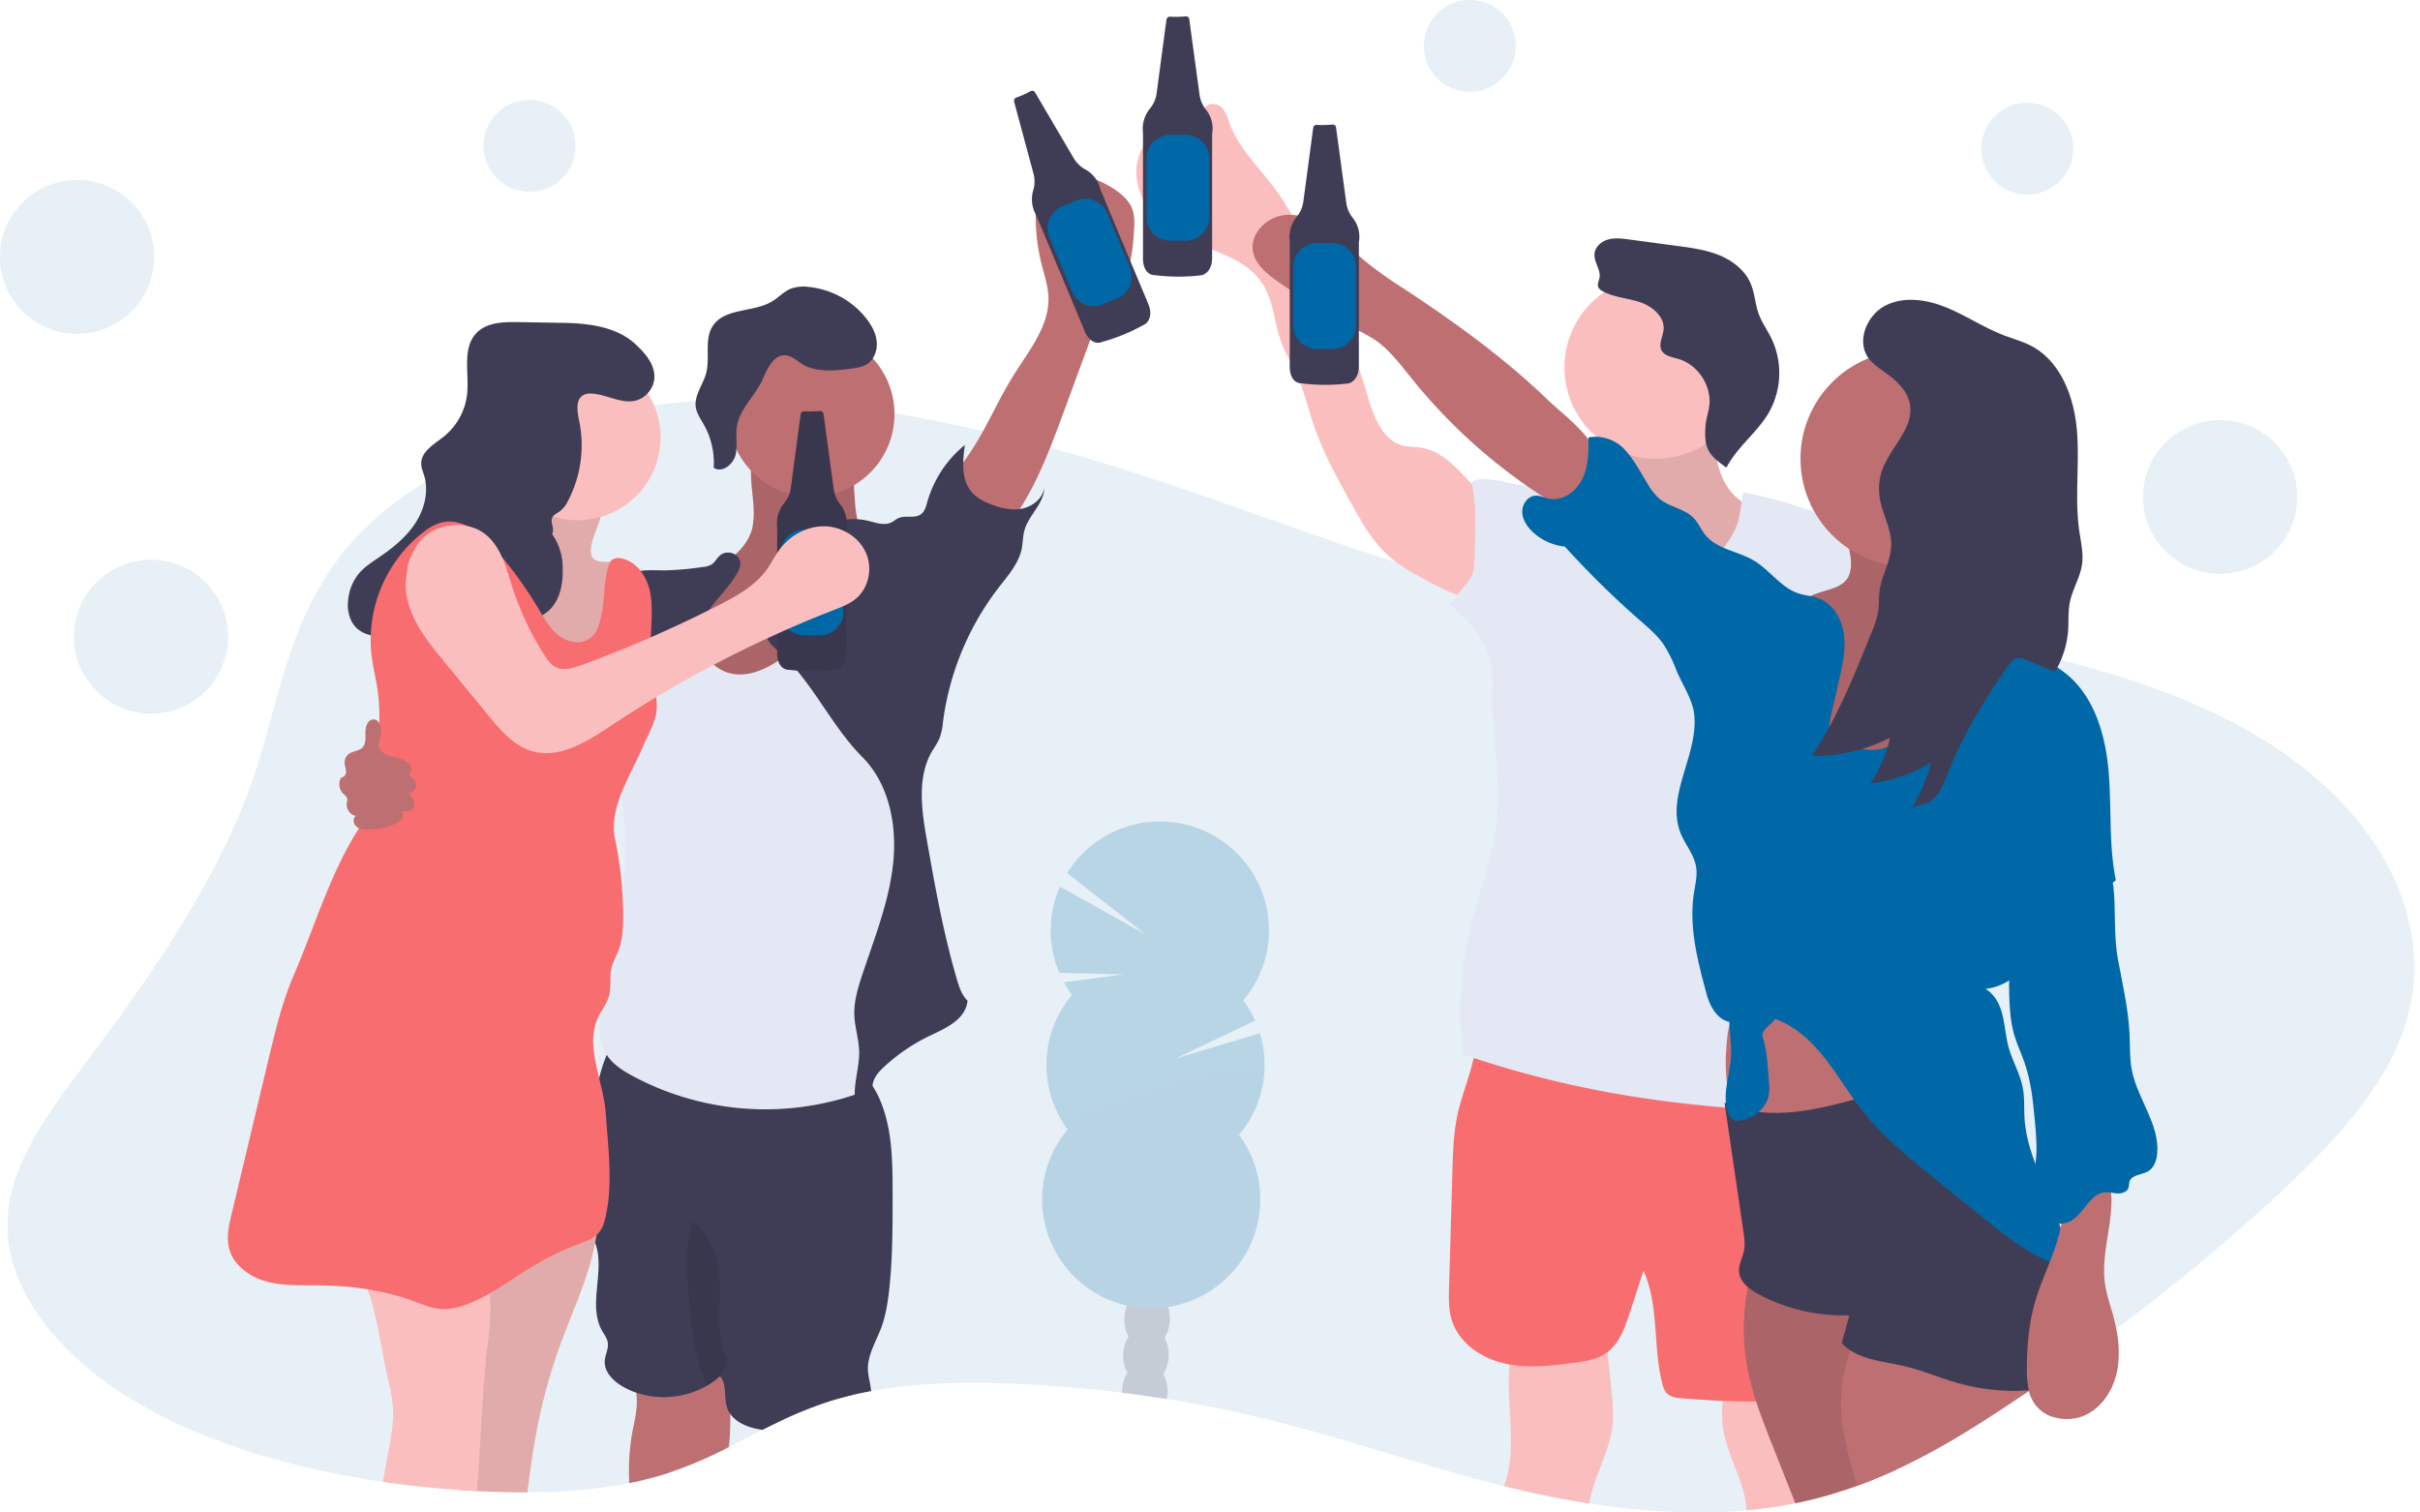 <svg xmlns="http://www.w3.org/2000/svg" viewBox="0 0 280 175">
  <g fill="none" fill-rule="nonzero">
    <path fill="#0068A7" d="M277.578 120.549c-2.803 6.724-8.667 12.797-14.962 18.549-5.533 5.057-11.452 9.944-17.756 14.66a239.322 239.322 0 0 1-5.325 3.879l-1.252.881a169.2 169.2 0 0 1-3.389 2.33l-.138.093a232.028 232.028 0 0 1-3.371 2.246c-3.708 2.431-7.628 4.844-11.961 6.842a57.7 57.7 0 0 1-4.577 1.888c-.853.309-1.724.599-2.614.869a49.063 49.063 0 0 1-5.302 1.298c-1.6.3-3.219.518-4.855.668-5.997.548-12.191.147-18.197-.79a111.487 111.487 0 0 1-8.817-1.76c-.352-.084-.701-.17-1.053-.246-9.737-2.43-18.879-5.73-28.685-8.049a140.181 140.181 0 0 0-10.335-2.038 164.23 164.23 0 0 0-5.167-.736 151.296 151.296 0 0 0-12.353-1.017c-5.59-.245-11.363-.14-16.683.835-.709.129-1.409.275-2.1.437-.875.205-1.735.438-2.578.7a45.91 45.91 0 0 0-6.617 2.717c-.42.206-.837.415-1.252.626-1.305.663-2.592 1.34-3.898 1.998a49.245 49.245 0 0 1-7.318 3.098 38.96 38.96 0 0 1-4.203 1.071c-3.758.751-7.756 1.048-11.772 1.067-1.937 0-3.876-.041-5.793-.142h-.059a87.53 87.53 0 0 1-1.968-.123 116.24 116.24 0 0 1-8.913-.947c-10.067-1.473-19.614-4.257-27.294-8.504C6.59 157.185-.034 148.591.96 140.004c.713-6.186 5.145-11.931 9.35-17.555 7.823-10.472 15.151-21.182 19.007-32.472 3.127-9.164 4.06-18.853 11.258-27.09 2.305-2.636 5.253-5.041 8.686-7.15a55.527 55.527 0 0 1 8.041-4.056 69.628 69.628 0 0 1 9.693-3.154 77.31 77.31 0 0 1 8.691-1.63 77.676 77.676 0 0 1 4.818-.474c1.247-.086 2.5-.141 3.758-.164h.194c.77-.015 1.54-.015 2.308 0 5.61.087 11.205.61 16.733 1.569 3.46.576 6.89 1.283 10.249 2.061a244.194 244.194 0 0 1 7.754 1.928c14.006 3.743 26.329 8.913 39.824 13.155.069.022.135.044.204.061 2.77.85 5.582 1.555 8.426 2.111 2.089.418 4.225.779 6.397 1.095 3.327.491 6.726.88 10.148 1.213l.756.074c5.022.49 10.089.856 15.01 1.284 1.747.152 3.48.309 5.187.49a230.6 230.6 0 0 1 3.219.344c.763.089 1.528.177 2.293.27.766.094 1.575.192 2.363.292.511.064 1.021.13 1.533.202 3.1.41 6.193.869 9.252 1.394 1.86.32 3.711.663 5.539 1.033 1.324.269 2.636.552 3.937.85.965.218 1.921.447 2.869.687 7.705 1.932 14.915 4.466 21.128 7.885 16.135 8.86 23.354 23.434 17.993 36.292zM61.269 22.192a5.316 5.316 0 0 0 5.322-5.31 5.316 5.316 0 0 0-5.322-5.31 5.316 5.316 0 0 0-5.322 5.31 5.316 5.316 0 0 0 5.322 5.31zM170.059 10.62a5.316 5.316 0 0 0 5.323-5.31A5.316 5.316 0 0 0 170.059 0a5.316 5.316 0 0 0-5.322 5.31 5.316 5.316 0 0 0 5.322 5.31zM234.567 22.51a5.316 5.316 0 0 0 5.322-5.309 5.316 5.316 0 0 0-5.322-5.31 5.316 5.316 0 0 0-5.323 5.31 5.316 5.316 0 0 0 5.323 5.31zM8.92 38.627c4.927 0 8.92-3.984 8.92-8.899 0-4.915-3.993-8.899-8.92-8.899-4.926 0-8.92 3.984-8.92 8.899 0 4.915 3.994 8.899 8.92 8.899zM17.471 82.568c4.927 0 8.92-3.984 8.92-8.898 0-4.915-3.993-8.9-8.92-8.9-4.926 0-8.92 3.985-8.92 8.9 0 4.914 3.994 8.898 8.92 8.898zM256.878 66.393c4.927 0 8.92-3.984 8.92-8.898 0-4.915-3.993-8.9-8.92-8.9-4.926 0-8.92 3.985-8.92 8.9 0 4.914 3.994 8.898 8.92 8.898z" opacity=".1"/>
    <path fill="#BE6F72" d="M87.195 58.756a9.55 9.55 0 0 1-.13 2.234c-.492 2.28-2.574 3.847-4.59 5.035-2.015 1.188-4.23 2.313-5.428 4.318-1.444 2.423-.984 5.68.711 7.944 1.696 2.263 4.383 3.611 7.149 4.173 5.044 1.039 10.568-.42 14.35-3.905 3.783-3.486 5.68-8.934 4.752-13.993-2.052.287-3.88-1.52-4.545-3.478-.664-1.96-.526-4.083-.785-6.138a2.104 2.104 0 0 0-.305-.981c-.288-.398-.797-.56-1.272-.69-2.372-.65-6.364-2.075-8.822-1.53-2.214.506-1.122 5.156-1.085 7.011z"/>
    <path fill="#000" d="M87.195 58.756a9.55 9.55 0 0 1-.13 2.234c-.492 2.28-2.574 3.847-4.59 5.035-2.015 1.188-4.23 2.313-5.428 4.318-1.444 2.423-.984 5.68.711 7.944 1.696 2.263 4.383 3.611 7.149 4.173 5.044 1.039 10.568-.42 14.35-3.905 3.783-3.486 5.68-8.934 4.752-13.993-2.052.287-3.88-1.52-4.545-3.478-.664-1.96-.526-4.083-.785-6.138a2.104 2.104 0 0 0-.305-.981c-.288-.398-.797-.56-1.272-.69-2.372-.65-6.364-2.075-8.822-1.53-2.214.506-1.122 5.156-1.085 7.011z" opacity=".1"/>
    <path fill="#BE6F72" d="M84.328 167.434a49.245 49.245 0 0 1-7.318 3.098 38.96 38.96 0 0 1-4.203 1.071c-.1-1.888.003-3.781.308-5.647.192-1.072.475-2.135.549-3.223a8.44 8.44 0 0 0-.972-4.527c2.74-.373 5.344-.982 8.098-.802l.175.012c.327.008.651.069.96.179.423.205.783.52 1.04.913.142.193.272.394.391.602.778 1.34 1.073 2.887 1.135 4.48a29.711 29.711 0 0 1-.163 3.844zM98.677 161.39c-.876.205-1.736.438-2.58.7a45.917 45.917 0 0 0-6.616 2.718 9.73 9.73 0 0 1-.202-2.033 11.402 11.402 0 0 1 8.699-1.785c.2.024.39.101.551.221a.746.746 0 0 1 .148.179z"/>
    <path fill="#3F3D56" d="M102.907 148.998c-.168 1.606-.414 3.216-.984 4.726-.618 1.62-1.622 3.191-1.494 4.922.056.751.312 1.566.349 2.31a42.73 42.73 0 0 0-2.099.437c-.876.204-1.735.438-2.579.699a46.03 46.03 0 0 0-6.616 2.718c-.421.206-.837.415-1.253.626a9.163 9.163 0 0 1-.514-.081c-1.23-.223-2.525-.773-3.221-1.755a2.808 2.808 0 0 1-.372-.737c-.4-1.195.017-2.685-.817-3.633l-.04.035-.029.019a8.228 8.228 0 0 1-1.496 1.075 10.046 10.046 0 0 1-8.12.781 8.926 8.926 0 0 1-1.523-.682c-1.127-.641-2.215-1.719-2.126-3.005.049-.717.46-1.404.35-2.114-.082-.508-.417-.93-.668-1.379-1.646-2.946.318-6.734-.716-9.935a6.325 6.325 0 0 0-.079-.226c-.076-.209-.162-.41-.246-.611-.211-.469-.448-.931-.635-1.412a8.174 8.174 0 0 1-.369-1.244 15.55 15.55 0 0 1-.246-3.737c0-3.296.59-6.672 1.432-9.848.15-.565.318-1.363.54-2.232.215-.916.507-1.812.87-2.68.493-1.13 1.162-2.031 2.077-2.244 1.378-.322 3.485.358 4.882.525l5.525.658 11.046 1.318c1.907.229 3.91.491 5.482 1.562a6.046 6.046 0 0 1 1.413 1.347c.113.145.221.297.324.452.359.547.664 1.128.911 1.733 1.371 3.285 1.403 6.95 1.412 10.507 0 3.712.013 7.421-.371 11.105z"/>
    <path fill="#000" d="M81.73 160.374c-.332-1.276-1.034-3.125-1.137-3.628a45.957 45.957 0 0 1-.753-5.111c-.273-3.059-.765-7.365.317-10.274 1.017.54 1.91 2.07 2.38 3.113 1.703 3.783-.214 8.428 1.385 12.255.12.229.194.479.22.736a1.783 1.783 0 0 1-.34.904l-.54.893-1.532 1.112z" opacity=".1"/>
    <path fill="#BE6F72" d="M117.169 43.588c1.811-2.946 4.291-5.843 4.136-9.287-.056-1.227-.46-2.428-.767-3.63a23.1 23.1 0 0 1-.17-10.627 12.053 12.053 0 0 1 8.701 1.944c.805.555 1.567 1.245 1.922 2.155.327.84.273 1.775.214 2.674-.136 2.064-.32 4.266-1.595 5.891-.396.508-.883.938-1.269 1.451-.564.736-.894 1.635-1.216 2.511l-4.183 11.354c-2.112 5.722-4.4 11.707-9.051 15.667-.113.095-3.445-4.625-3.72-5.1-1.115-1.94-.628-2.76.721-4.386 2.66-3.213 4.104-7.09 6.277-10.617z"/>
    <path fill="#FBBEBE" d="M69.23 140.36a18.828 18.828 0 0 1-.215 2.531c-.044.309-.096.616-.157.923-.84 4.369-2.928 8.525-4.39 12.782-1.927 5.619-2.773 10.495-3.445 16.074-1.937 0-3.876-.041-5.793-.142h-.059a87.53 87.53 0 0 1-1.968-.123c.593-5.204-.492-10.664.568-15.873.428-2.096 1.16-4.131 1.6-6.218.136-.614.238-1.235.307-1.861.062-.594.094-1.21.362-1.745.025-.052.053-.102.084-.15.235-.37.528-.701.866-.982a21.628 21.628 0 0 1 10.596-5.039c.558-.076 1.102-.14 1.644-.177z"/>
    <path fill="#000" d="M69.23 140.36a18.828 18.828 0 0 1-.215 2.531c-.044.309-.096.616-.157.923-.84 4.369-2.928 8.525-4.39 12.782-1.927 5.619-2.773 10.495-3.445 16.074-1.937 0-3.876-.041-5.793-.142h-.059a87.53 87.53 0 0 1-1.968-.123c.593-5.204-.492-10.664.568-15.873.428-2.096 1.16-4.131 1.6-6.218.136-.614.238-1.235.307-1.861.062-.594.094-1.21.362-1.745.025-.052.053-.102.084-.15.235-.37.528-.701.866-.982a21.628 21.628 0 0 1 10.596-5.039c.558-.076 1.102-.14 1.644-.177z" opacity=".1"/>
    <path fill="#FBBEBE" d="M56.754 151.547a38.369 38.369 0 0 1-.337 4.077c-.657 5.526-.78 11.292-1.23 16.901a87.514 87.514 0 0 1-1.97-.122 116.235 116.235 0 0 1-8.912-.948c.226-1.263.454-2.527.684-3.79.28-1.549.561-3.113.48-4.684-.076-1.485-.475-2.931-.792-4.387-.677-3.117-1.056-6.48-2.17-9.421a12.268 12.268 0 0 0-2.722-4.419c4.611-1.807 9.043-1.91 13.996-1.718.352-.02.701.066 1.004.245.235.203.41.466.505.761a19.003 19.003 0 0 1 1.385 5.602c.06.632.085 1.267.079 1.903z"/>
    <path fill="#BE6F72" d="M93.898 57.49c5.3 0 9.597-4.287 9.597-9.574 0-5.288-4.297-9.574-9.597-9.574s-9.597 4.286-9.597 9.574c0 5.287 4.297 9.574 9.597 9.574z"/>
    <path fill="#E3E8F4" d="M95.894 70.292c1.23-2.094 2.308-4.709 4.675-5.29 1.336-.332 2.727.12 4.028.564.377.09.72.287.985.57.192.304.295.656.297 1.016a66.387 66.387 0 0 1-.042 13.01c-.312 3.062-.839 6.108-.932 9.184-.131 4.264.573 8.528.342 12.787-.175 3.228-.883 6.4-1.587 9.554l-2.953 13.207a2.247 2.247 0 0 1-.475 1.117 2.21 2.21 0 0 1-.871.491 32.484 32.484 0 0 1-26.239-2.049c-1.065-.585-2.128-1.26-2.822-2.256-.984-1.414-1.075-3.285-.755-4.979.32-1.694 1.01-3.292 1.476-4.954.719-2.577.888-5.268 1.05-7.939.217-3.515.434-7.052.057-10.555-.258-2.413-.797-4.79-1.203-7.183a79.038 79.038 0 0 1-1.038-10.907c-.062-2.182.039-4.605 1.552-6.179.739-.766 1.723-1.227 2.724-1.6 1.68-.619 3.559-.982 5.256-.418 1.698.565 3.066 2.342 2.665 4.083-.184.807-.708 1.514-.836 2.334-.17 1.085.406 2.178 1.23 2.912 4.434 3.996 11.204-2.73 13.416-6.52z"/>
    <path fill="#3F3D56" d="M96.246 60.51a7.274 7.274 0 0 1 4.205-.246c.888.21 1.848.584 2.667.189.298-.143.544-.376.844-.509.812-.355 1.866.081 2.584-.436.453-.327.6-.921.753-1.461a13.095 13.095 0 0 1 4.338-6.56c-.258 1.883-.445 4.026.802 5.465.569.653 1.366 1.063 2.173 1.382 1.159.46 2.431.764 3.654.513 1.223-.25 2.368-1.173 2.562-2.403-.042 1.848-1.806 3.14-2.301 4.924-.187.668-.17 1.377-.3 2.06-.332 1.743-1.58 3.142-2.67 4.546a32.306 32.306 0 0 0-6.447 15.52 7.462 7.462 0 0 1-.418 1.964 12.31 12.31 0 0 1-.817 1.404c-1.804 3.039-1.248 6.873-.635 10.344.957 5.438 1.912 10.765 3.462 16.065.266.906.566 1.851 1.243 2.511-.214 2.143-2.382 3.12-4.331 4.046a21.24 21.24 0 0 0-5.266 3.557c-.561.515-1.115 1.095-1.319 1.829-.192.689-.054 1.448-.3 2.118-.246.67-1.23 1.151-1.663.587-.542-2.02.383-4.134.342-6.226-.03-1.411-.493-2.783-.559-4.195-.064-1.598.408-3.167.91-4.684 1.398-4.225 3.086-8.41 3.571-12.831.485-4.421-.421-9.25-3.566-12.404-3.733-3.761-5.804-8.86-9.805-12.314-.635-.547-1.354-1.227-1.248-2.057.073-.365.234-.707.47-.997 1.373-1.934 3.199-3.513 4.675-5.364 1.477-1.85 2.658-3.981 2.39-6.338zM83.108 64.469c-.246.245-.416.584-.701.795a2.316 2.316 0 0 1-1.105.341c-1.448.22-2.909.35-4.373.39-1.23 0-2.507-.107-3.69.229-1.652.466-2.971 1.767-3.798 3.265-.827 1.497-1.218 3.191-1.535 4.878a65.076 65.076 0 0 0-1.12 11.265 29.658 29.658 0 0 0 5.377-5.568c1.18-1.598 2.251-3.365 3.937-4.433.775-.491 1.646-.815 2.426-1.294 1.627-.999 2.754-2.614 3.836-4.173.798-1.156 3.103-3.415 3.285-4.8.155-1.322-1.678-1.968-2.539-.895zM91.681 41.361c.304.183.595.385.871.607 1.67 1.163 3.908.947 5.928.682.62-.078 1.257-.167 1.789-.49.854-.526 1.255-1.606 1.171-2.605-.084-1-.588-1.92-1.203-2.7a9.733 9.733 0 0 0-6.73-3.663 4.341 4.341 0 0 0-2.016.213c-.794.327-1.392 1-2.126 1.449-2.162 1.325-5.494.736-6.89 2.852-1.02 1.561-.292 3.682-.775 5.477-.359 1.34-1.395 2.56-1.196 3.928.111.736.574 1.38.943 2.037a8.987 8.987 0 0 1 1.13 4.966c.947.668 2.268-.37 2.532-1.495.263-1.124-.04-2.322.184-3.456.396-1.991 2.158-3.452 2.953-5.278.57-1.308 1.5-3.518 3.435-2.524z"/>
    <path fill="#FBBEBE" d="M68.413 63.153c-.074.447-.121.94.127 1.318.493.737 1.62.472 2.505.582 1.381.17 2.4 1.473 2.668 2.843.268 1.37-.052 2.764-.401 4.11a94.831 94.831 0 0 1-2.825 9.016c-2.938-.346-6.031-1.473-7.591-3.975-1.418-2.275-1.273-5.174-2.173-7.698-.633-1.777-1.767-3.324-2.889-4.84 1.804.225 3.093-1.832 3.199-3.644.106-1.812-.465-3.65-.076-5.42.09-.42 7.2.903 7.891 1.382 1.998 1.382-.12 4.406-.435 6.326z"/>
    <path fill="#000" d="M68.413 63.153c-.074.447-.121.94.127 1.318.493.737 1.62.472 2.505.582 1.381.17 2.4 1.473 2.668 2.843.268 1.37-.052 2.764-.401 4.11a94.831 94.831 0 0 1-2.825 9.016c-2.938-.346-6.031-1.473-7.591-3.975-1.418-2.275-1.273-5.174-2.173-7.698-.633-1.777-1.767-3.324-2.889-4.84 1.804.225 3.093-1.832 3.199-3.644.106-1.812-.465-3.65-.076-5.42.09-.42 7.2.903 7.891 1.382 1.998 1.382-.12 4.406-.435 6.326z" opacity=".1"/>
    <path fill="#FBBEBE" d="M66.83 60.19c5.3 0 9.597-4.286 9.597-9.574 0-5.287-4.297-9.574-9.597-9.574s-9.596 4.287-9.596 9.574c0 5.288 4.296 9.574 9.596 9.574z"/>
    <path fill="#3F3D56" d="M63.875 61.778c.35-.545-.246-1.306.027-1.892.162-.354.573-.506.89-.737.399-.323.716-.734.929-1.2A13.923 13.923 0 0 0 67 48.633c-.227-1.06-.429-2.47.543-2.946.27-.12.565-.17.859-.147 1.752.056 3.445 1.227 5.145.812a2.953 2.953 0 0 0 2.165-2.57c.111-1.586-1.08-2.946-2.251-4.014-2.109-1.934-5.323-2.364-8.187-2.41l-5.327-.089c-1.706-.03-3.617.025-4.804 1.245-1.707 1.755-.849 4.627-1.095 7.06a7.36 7.36 0 0 1-2.706 4.946c-1.105.88-2.626 1.719-2.606 3.123 0 .49.211.938.347 1.402.543 1.836.024 3.866-1.019 5.474s-2.569 2.845-4.151 3.928c-.847.577-1.723 1.131-2.392 1.915a5.639 5.639 0 0 0-1.248 3.174 4.164 4.164 0 0 0 .522 2.56c1.04 1.66 3.539 1.902 5.249.94 1.71-.962 2.753-2.784 3.445-4.615.413-1.087.834-2.332 1.892-2.82 1.339-.622 2.904.36 3.775 1.55.87 1.192 1.407 2.645 2.522 3.612 1.747 1.517 4.72 1.272 6.196-.51 1.056-1.28 1.29-3.05 1.23-4.707a6.845 6.845 0 0 0-1.23-3.768z"/>
    <path fill="#F86D70" d="M67.32 74.256c-1.095.233-2.24-.282-3.054-1.053-.814-.77-1.363-1.765-1.934-2.727a48.017 48.017 0 0 0-4.958-6.86c-1.614-1.857-3.861-3.745-6.258-3.17a5.942 5.942 0 0 0-2.185 1.165 15.897 15.897 0 0 0-4.807 6.327 15.858 15.858 0 0 0-1.14 7.857c.186 1.564.612 3.093.79 4.665.119 1.294.153 2.596.103 3.895-.067 3.957-.202 8.143-2.34 11.477-3.315 5.155-5.09 11.312-7.523 16.938-1.314 3.042-2.101 6.279-2.874 9.5l-1.37 5.732-2.978 12.495c-.308 1.289-.615 2.639-.29 3.928.492 1.925 2.305 3.27 4.217 3.817 1.912.548 3.938.454 5.923.472 3.8.036 7.628.508 11.194 1.824 1.019.375 2.035.824 3.12.913 1.085.088 2.166-.194 3.182-.587 2.773-1.07 5.15-2.946 7.704-4.46a30.508 30.508 0 0 1 5.02-2.423c.876-.327 1.816-.636 2.42-1.35.454-.538.659-1.24.809-1.927.831-3.869.273-7.878 0-11.825-.273-3.948-2.638-8.119-.682-11.56.394-.695.864-1.363 1.066-2.133.265-1.007.041-2.089.265-3.106.165-.751.561-1.426.832-2.145.472-1.267.536-2.647.531-3.999a43.775 43.775 0 0 0-.935-8.838c-.775-3.682 1.79-7.322 3.258-10.8.527-1.246 1.273-2.421 1.492-3.754.197-1.203-.057-2.428-.247-3.633a31.73 31.73 0 0 1-.344-5.647c.047-1.693.226-3.42-.18-5.066-.406-1.648-1.565-3.246-3.23-3.584a1.32 1.32 0 0 0-1.113.174 1.435 1.435 0 0 0-.391.687c-.541 1.655-.435 3.437-.738 5.155-.303 1.719-.657 3.263-2.355 3.626z"/>
    <path fill="#BE6F72" d="M44.098 84.8c.101-.68-.216-1.584-.905-1.56-.635.025-.918.818-.915 1.454.002.636.088 1.365-.362 1.812-.399.395-1.058.383-1.52.704a1.25 1.25 0 0 0-.525 1.024c0 .341.155.668.165 1.009.01.341-.22.736-.559.714a1.536 1.536 0 0 0 .224 1.866c.177.172.409.32.468.56.018.168.005.34-.04.503-.103.675.364 1.431 1.046 1.505-.381.272-.305.91.044 1.227.35.317.852.378 1.322.378a8.049 8.049 0 0 0 3.103-.64 1.85 1.85 0 0 0 .856-.59.736.736 0 0 0-.071-.952c.477.078 1.05.123 1.363-.246.435-.515-.032-1.279-.492-1.777a.985.985 0 0 0 .787-1.288.982.982 0 0 0-.33-.46c-.157-.115-.371-.216-.393-.41-.022-.194.143-.319.211-.49.158-.386-.201-.779-.548-1.012-.822-.545-2.033-.535-2.764-1.085-.73-.55-.27-1.51-.165-2.246z"/>
    <path fill="#3F3D56" d="M94.863 47.55a11.68 11.68 0 0 1-1.794.042.392.392 0 0 0-.43.339l-1.145 8.562a3.471 3.471 0 0 1-.738 1.696 3.695 3.695 0 0 0-.834 2.826V75.56s-.074 1.939 1.42 1.939c1.787.224 3.596.224 5.383 0 0 0 1.196-.226 1.196-2.015V61.162a3.493 3.493 0 0 0-.738-2.847 3.56 3.56 0 0 1-.716-1.687l-1.188-8.742a.39.39 0 0 0-.416-.336z"/>
    <path fill="#000" d="M94.863 47.55a11.68 11.68 0 0 1-1.794.042.392.392 0 0 0-.43.339l-1.145 8.562a3.471 3.471 0 0 1-.738 1.696 3.695 3.695 0 0 0-.834 2.826V75.56s-.074 1.939 1.42 1.939c1.787.224 3.596.224 5.383 0 0 0 1.196-.226 1.196-2.015V61.162a3.493 3.493 0 0 0-.738-2.847 3.56 3.56 0 0 1-.716-1.687l-1.188-8.742a.39.39 0 0 0-.416-.336z" opacity=".1"/>
    <path fill="#0068A7" d="M94.87 61.275h-1.814a2.716 2.716 0 0 0-2.719 2.713v6.807a2.716 2.716 0 0 0 2.72 2.712h1.813a2.716 2.716 0 0 0 2.72-2.712v-6.807a2.716 2.716 0 0 0-2.72-2.713z"/>
    <path fill="#3F3D56" d="M119.241 10.55a11.36 11.36 0 0 1-1.639.737.392.392 0 0 0-.268.476l2.249 8.347a3.454 3.454 0 0 1-.02 1.846 3.685 3.685 0 0 0 .32 2.929l5.616 13.423s.679 1.816 2.059 1.242a21.47 21.47 0 0 0 4.971-2.077s1.016-.668.327-2.317l-5.529-13.217a3.513 3.513 0 0 0-1.779-2.347 3.582 3.582 0 0 1-1.312-1.279l-4.471-7.61a.393.393 0 0 0-.524-.152z"/>
    <path fill="#0068A7" d="M124.55 23.217l-1.673.697a2.71 2.71 0 0 0-1.463 3.548l2.628 6.282a2.722 2.722 0 0 0 3.557 1.459l1.673-.697a2.71 2.71 0 0 0 1.462-3.548l-2.627-6.282a2.722 2.722 0 0 0-3.557-1.46z"/>
    <path fill="#FBBEBE" d="M50.186 62.031c-2.645 1.088-3.69 4.47-3.07 7.254.62 2.784 2.487 5.104 4.308 7.31l5.103 6.211c1.41 1.719 2.953 3.528 5.104 4.127 3.145.876 6.29-1.122 9.009-2.929a135.822 135.822 0 0 1 25.876-13.442c.889-.344 1.8-.693 2.53-1.306 1.516-1.272 1.941-3.616 1.097-5.4-.844-1.786-2.81-2.947-4.79-2.962-1.981-.014-3.908 1.032-5.1 2.613-.568.753-.983 1.615-1.532 2.38-1.388 1.925-3.553 3.116-5.672 4.191A145.035 145.035 0 0 1 67.3 76.952c-.984.358-2.094.7-3.021.225-.569-.292-.953-.844-1.297-1.384a34.347 34.347 0 0 1-3.716-7.9c-.672-2.086-1.215-4.36-2.83-5.842-2.288-2.102-6.432-1.598-8.147.982 0 0-2.01 2.933-.78 4.16 1.23 1.228 2.677-5.162 2.677-5.162zM188.192 51.873c.36.955.369 2 .318 3.02-.064 1.242-.377 2.7-1.533 3.173-.753.302-1.683.074-2.353.53-.812.55-.772 1.734-.647 2.701.347 2.659.738 5.416 2.19 7.664.78 1.205 1.836 2.21 2.906 3.17 2.134 1.919 4.474 3.794 7.276 4.435.457.129.937.149 1.403.06a2.906 2.906 0 0 0 1.213-.737c1.624-1.488 2.461-3.611 3.544-5.536.765-1.377 1.678-2.7 2.108-4.217a7.36 7.36 0 0 0-2.258-7.43c-.48-.411-1.012-.755-1.477-1.18-1.215-1.1-1.924-2.678-2.215-4.288-.29-1.61-.246-3.267-.105-4.91-2.461-.189-4.905.108-7.306.587-1.068.214-2.572.312-3.539.82-1.087.577.177 1.316.475 2.138z"/>
    <path fill="#000" d="M188.192 51.873c.36.955.369 2 .318 3.02-.064 1.242-.377 2.7-1.533 3.173-.753.302-1.683.074-2.353.53-.812.55-.772 1.734-.647 2.701.347 2.659.738 5.416 2.19 7.664.78 1.205 1.836 2.21 2.906 3.17 2.134 1.919 4.474 3.794 7.276 4.435.457.129.937.149 1.403.06a2.906 2.906 0 0 0 1.213-.737c1.624-1.488 2.461-3.611 3.544-5.536.765-1.377 1.678-2.7 2.108-4.217a7.36 7.36 0 0 0-2.258-7.43c-.48-.411-1.012-.755-1.477-1.18-1.215-1.1-1.924-2.678-2.215-4.288-.29-1.61-.246-3.267-.105-4.91-2.461-.189-4.905.108-7.306.587-1.068.214-2.572.312-3.539.82-1.087.577.177 1.316.475 2.138z" opacity=".1"/>
    <path fill="#FBBEBE" d="M174.462 59.098c-3.997-1.368-5.906-6.71-10.089-7.309-.66-.095-1.336-.058-1.984-.21-2.409-.57-3.445-3.349-4.141-5.718-2.347-7.897-5.414-15.625-9.769-22.626-1.838-2.946-4.744-5.366-6.071-8.592-.305-.736-.46-1.576-1.008-2.158-.549-.582-1.723-.665-2.021.076a1.721 1.721 0 0 0-.054.813l.288 3.056-5.005-.45a2.928 2.928 0 0 0-1.385.1c-.483.24-.868.64-1.09 1.13-1.693 3.175.11 7.333 3.098 9.341 3.489 2.345 8.472 2.7 10.79 6.199 1.378 2.082 1.405 4.76 2.313 7.084.433 1.113 1.065 2.134 1.57 3.211.962 2.055 1.454 4.289 2.2 6.43 1.068 3.06 2.65 5.913 4.227 8.749 1.216 2.19 2.461 4.418 4.331 6.093 1.23 1.1 2.677 1.914 4.124 2.7 3.558 1.94 7.754 3.805 11.524 2.317.216-3.353-.628-7.092-1.848-10.236zM186.595 164.773c-.302 3.204-2.251 6.105-2.707 9.189a111.012 111.012 0 0 1-8.816-1.761c-.352-.083-.702-.169-1.053-.245 1.619-4.419.209-9.368.637-14.074.042-.451.101-.903.18-1.35 3.708-1.261 7.057-2.945 10.945-2.455l.231 2.36c.156 1.569.31 3.137.463 4.703.156 1.204.196 2.421.12 3.633zM212.241 172.786a49.166 49.166 0 0 1-5.303 1.298c-1.6.3-3.219.518-4.855.668-.167-3.412-2.461-6.549-2.795-10.052-.069-.871-.06-1.746.027-2.615.029-.344.064-.687.096-1.031l.694-7.062c.552-.07 1.109-.097 1.665-.081 3.199.076 6.11 1.458 9.28 2.535.236 1.49.318 3.001.246 4.507-.121 3.835-.738 7.716.689 11.234.081.199.17.397.256.599z"/>
    <path fill="#F86D70" d="M170.704 118.941c.431 3.349-1.284 6.555-2.027 9.847-.493 2.177-.559 4.419-.626 6.652l-.388 13.382c-.04 1.338-.074 2.7.334 3.984.822 2.573 3.354 4.311 5.99 4.929 2.635.619 5.391.305 8.076-.049 1.316-.174 2.689-.378 3.779-1.136 1.499-1.044 2.154-2.902 2.719-4.635l1.597-4.893c1.839 4.129 1.061 8.644 2.163 13.026.071.405.24.787.493 1.112.465.515 1.23.596 1.926.645 4.823.339 9.713.675 14.457-.245 1.304-.246 2.665-.643 3.566-1.62 1.048-1.137 1.23-2.809 1.218-4.353-.067-5.305-1.989-10.423-2.417-15.711-.184-2.266-.093-4.544-.175-6.817a45.52 45.52 0 0 0-.479-5.106 6.884 6.884 0 0 0-.63-2.234c-.739-1.374-2.272-2.121-3.723-2.7-11.28-4.571-23.687-4.527-35.853-4.078z"/>
    <path fill="#FBBEBE" d="M191.588 53.071c5.844 0 10.581-4.726 10.581-10.556 0-5.83-4.737-10.556-10.581-10.556-5.844 0-10.581 4.726-10.581 10.556 0 5.83 4.737 10.556 10.581 10.556z"/>
    <path fill="#E3E8F4" d="M200.811 61.108c-.785 1.719-2.02 3.437-3.859 3.874-1.69.405-3.481-.408-4.727-1.618-1.245-1.21-2.059-2.781-2.923-4.286-.63-1.1-1.331-2.21-2.397-2.902-1.456-.942-3.336-.918-5.054-.64-1.717.277-3.423.773-5.167.66-2.173-.145-4.388-1.227-6.438-.506.665 2.966.426 6.226.35 9.265.013.47-.054.937-.197 1.384-.179.417-.42.805-.716 1.15l-1.969 2.53c2.112 1.576 3.937 3.633 4.676 6.16.416 1.438.288 2.965.273 4.462-.047 4.397.91 8.776.608 13.163-.355 5.138-2.412 9.994-3.472 15.033a39.25 39.25 0 0 0-.507 13.158c11.029 3.808 22.392 5.757 34.051 6.395 2.06.113 4.284.13 5.974-1.051 1.406-.981 2.193-2.663 2.461-4.357.268-1.694.084-3.417-.103-5.121-.507-4.607-1.013-9.213-1.518-13.82-.288-2.622-.576-5.259-.389-7.888.14-1.964.544-3.89.945-5.813l2.46-11.798c.352-1.676.707-3.365 1.403-4.929.571-1.276 1.361-2.455 1.991-3.697a16.304 16.304 0 0 0 1.535-4.73c.107-.478.1-.974-.019-1.449-.264-.805-1.068-1.288-1.819-1.684a52.904 52.904 0 0 0-14.557-5.093c-.345 1.445-.279 2.8-.896 4.148z"/>
    <path fill="#3F3D56" d="M199.79 54.038c1.23-2.351 3.531-4.001 4.867-6.299a9.296 9.296 0 0 0 .3-8.592c-.47-.957-1.107-1.836-1.476-2.838-.411-1.139-.451-2.393-.926-3.508-.652-1.527-2.064-2.626-3.602-3.26-1.538-.633-3.199-.861-4.855-1.082l-5.591-.751c-.809-.108-1.648-.216-2.436 0-.787.216-1.52.856-1.584 1.671-.077.965.772 1.864.575 2.811-.071.334-.268.673-.155.997.101.216.275.39.492.49 1.327.737 2.911.804 4.349 1.285 1.437.48 2.879 1.689 2.733 3.191-.078.808-.6 1.647-.246 2.371.34.67 1.231.793 1.942 1.002 2.301.665 3.915 3.154 3.58 5.523-.103.737-.369 1.441-.423 2.18-.18 2.588.229 3.327 2.347 4.831l.109-.022z"/>
    <path fill="#BE6F72" d="M214.163 65.227a3.58 3.58 0 0 1-.264 1.431c-.768 1.633-3.117 1.53-4.675 2.455-1.939 1.154-2.367 3.73-2.544 5.973-.202 2.54-.34 5.118.182 7.61.521 2.492 1.776 4.922 3.873 6.383 2.552 1.77 6.021 1.83 8.935.753 2.913-1.078 5.347-3.162 7.458-5.44 2.003-2.16 3.797-4.568 4.872-7.31.19-.491.357-1.012.204-1.503-.228-.736-1.033-1.07-1.688-1.473-1.528-.92-2.546-2.526-3.076-4.222-.529-1.696-.617-3.5-.634-5.28-.02-1.849-.025-3.869-1.206-5.295-1.181-1.426-3.229-1.827-5.094-1.812-1.525 0-5.748.145-6.789 1.473-.854 1.105.507 4.676.446 6.257z"/>
    <path fill="#000" d="M214.163 65.227a3.58 3.58 0 0 1-.264 1.431c-.768 1.633-3.117 1.53-4.675 2.455-1.939 1.154-2.367 3.73-2.544 5.973-.202 2.54-.34 5.118.182 7.61.521 2.492 1.776 4.922 3.873 6.383 2.552 1.77 6.021 1.83 8.935.753 2.913-1.078 5.347-3.162 7.458-5.44 2.003-2.16 3.797-4.568 4.872-7.31.19-.491.357-1.012.204-1.503-.228-.736-1.033-1.07-1.688-1.473-1.528-.92-2.546-2.526-3.076-4.222-.529-1.696-.617-3.5-.634-5.28-.02-1.849-.025-3.869-1.206-5.295-1.181-1.426-3.229-1.827-5.094-1.812-1.525 0-5.748.145-6.789 1.473-.854 1.105.507 4.676.446 6.257z" opacity=".1"/>
    <path fill="#BE6F72" d="M201.042 131.061c.076.374.253.72.512 1.001.243.192.526.325.829.391 8.076 2.364 16.703 1.421 25.065.456-1.144-3.476-2.296-6.991-2.613-10.636-.264-3.008.031-6.137-1.036-8.958-.315-.835-18.672 3.007-20.483 3.319-.928.159-1.996.105-2.653.839-.792.889-.859 3.005-.942 4.112-.237 3.199.425 6.42 1.321 9.476zM219.431 170.029c-1.476.682-3 1.318-4.577 1.888-.853.309-1.724.599-2.613.869a49.166 49.166 0 0 1-4.516 1.144c-.89-2.254-1.782-4.508-2.674-6.763-.657-1.66-1.314-3.327-1.863-5.023a31.21 31.21 0 0 1-.94-3.533 25.137 25.137 0 0 1 .61-12.217c3.411.641 6.745 1.058 10.104 1.544 1.794.245 3.593.535 5.413.876.143 1.184.273 2.367.389 3.55.177 1.826.323 3.653.436 5.479.251 4.059.328 8.121.231 12.186z"/>
    <path fill="#000" d="M219.431 170.029c-1.476.682-3 1.318-4.577 1.888-.853.309-1.724.599-2.613.869a49.166 49.166 0 0 1-4.516 1.144c-.89-2.254-1.782-4.508-2.674-6.763-.657-1.66-1.314-3.327-1.863-5.023a31.21 31.21 0 0 1-.94-3.533 25.137 25.137 0 0 1 .61-12.217c3.411.641 6.745 1.058 10.104 1.544 1.794.245 3.593.535 5.413.876.143 1.184.273 2.367.389 3.55.177 1.826.323 3.653.436 5.479.251 4.059.328 8.121.231 12.186z" opacity=".1"/>
    <path fill="#BE6F72" d="M238.354 159.392c.02 1.414-.384 2.858-.758 4.245a9.619 9.619 0 0 0-.076.292 4.059 4.059 0 0 1-2.173-1.625 4.66 4.66 0 0 1-.583-1.363 232.135 232.135 0 0 1-3.372 2.246c-3.708 2.431-7.628 4.844-11.961 6.842-1.476.682-3 1.318-4.577 1.888-.328-1.146-.64-2.299-.935-3.459a31.887 31.887 0 0 1-.758-3.631c-.36-2.78-.081-5.605.817-8.26l.111-.319a17.994 17.994 0 0 1 1.612-3.386c.612-.982 1.825-.817 3.063-.491.561.145 1.13.319 1.646.427 3.216.673 6.556-.022 9.843.163 1.567.078 3.102.467 4.516 1.146 1.582.793 2.856 2.005 3.356 3.682.071.242.125.488.162.737.042.287.064.576.067.866zM179.154 46.335c-5.081-4.91-10.856-9.07-16.765-12.962a46.083 46.083 0 0 1-4.429-3.15c-1.476-1.226-2.763-2.668-4.331-3.772-1.567-1.105-3.506-1.863-5.389-1.5-1.882.363-3.555 2.16-3.28 4.04.246 1.655 1.738 2.79 3.116 3.74 2.608 1.799 5.229 3.603 8.066 5.014.985.446 1.941.955 2.862 1.523 1.766 1.188 3.053 2.945 4.389 4.597a64.058 64.058 0 0 0 18.21 15.466c.083.049 2.994-6.218 2.871-7.03-.27-1.869-3.981-4.67-5.32-5.966z"/>
    <path fill="#3F3D56" d="M222.615 125.665c-3.922.246-7.685 1.567-11.521 2.409-3.836.842-8.005 1.168-11.565-.491l2.165 14.751c.121.82.246 1.659.067 2.467-.165.771-.593 1.497-.556 2.285.056 1.247 1.23 2.124 2.335 2.7a20.91 20.91 0 0 0 10.433 2.399c-.268 1.08-.603 2.148-.873 3.228 1.808 1.937 4.766 2.067 7.347 2.681 1.969.464 3.814 1.269 5.744 1.836a24.578 24.578 0 0 0 7.187.999c1.642-.017 3.381-.246 4.656-1.267 1.567-1.259 2.055-3.4 2.394-5.378.19-1.105.364-2.224.246-3.339-.128-1.281-.625-2.494-1.117-3.682l-3.371-8.162c-.613-1.473-1.23-2.968-1.969-4.39-2.411-4.598-6.412-9.367-11.602-9.046z"/>
    <path fill="#0068A7" d="M225.617 74.698a3.698 3.698 0 0 1 3.864-2.35c.984.138 1.862.676 2.706 1.201l4.7 2.926c.779.463 1.526.976 2.237 1.537 3.241 2.68 4.491 7.087 4.848 11.273.356 4.185 0 8.442.834 12.559-1.984 1.639-4.183 3.026-6.167 4.664-1.038.857-2.089 1.718-2.876 2.82-.625.867-1.071 1.859-1.723 2.701a6.519 6.519 0 0 1-4.313 2.391c1.075.623 1.678 1.833 1.968 3.039.291 1.205.369 2.455.692 3.66.443 1.637 1.36 3.132 1.663 4.802.212 1.151.118 2.332.194 3.5.384 6.046 5.141 11.332 4.833 17.38a26.46 26.46 0 0 1-6.314-3.311 51.968 51.968 0 0 1-2.552-1.979l-6.267-5.069c-3.049-2.455-6.127-4.964-8.551-8.047-1.521-1.934-2.761-4.075-4.287-6.004-1.525-1.93-3.403-3.683-5.733-4.493-.342.513-.95.869-1.292 1.382a1.06 1.06 0 0 0-.143.265c-.041.229-.013.465.082.678.274.993.44 2.013.492 3.041l.155 1.847c.058.489.058.983 0 1.472-.234 1.579-1.701 2.804-3.283 3.049-.229.05-.466.042-.691-.022-.441-.147-.684-.611-.817-1.053-.623-2.096.332-4.308.408-6.49a15.588 15.588 0 0 0-.056-1.66l-.148-2.177c-1.43-.297-2.252-1.829-2.63-3.236-1.024-3.797-2.055-7.728-1.462-11.616.157-1.041.433-2.097.246-3.137-.246-1.392-1.25-2.522-1.779-3.832-1.723-4.274 1.936-8.914 1.597-13.502-.143-1.927-1.368-3.601-2.107-5.388a15.211 15.211 0 0 0-1.476-2.973c-.753-1.073-1.769-1.932-2.756-2.796a105.209 105.209 0 0 1-8.657-8.509 6.407 6.407 0 0 1-3.728-1.703c-.649-.614-1.183-1.424-1.2-2.315-.018-.891.642-1.827 1.535-1.873.522-.027 1.009.23 1.518.343 1.595.349 3.199-.822 3.91-2.292.711-1.47.711-3.162.699-4.792a4.618 4.618 0 0 1 4.265 1.49c1.1 1.193 1.816 2.68 2.682 4.05a6.281 6.281 0 0 0 1.338 1.613c1.184.938 2.889 1.115 3.923 2.21.524.56.814 1.3 1.294 1.9 1.349 1.686 3.817 1.892 5.66 3.002 1.843 1.11 3.125 3.137 5.167 3.795.738.246 1.543.277 2.274.55 1.688.626 2.719 2.415 2.953 4.195.233 1.78-.165 3.58-.569 5.332l-.947 4.102c-.209.908-.369 2 .303 2.649.317.262.69.449 1.09.547 1.722.56 3.641 1.11 5.261.317.765-.378 1.365-1.016 1.914-1.67 2.402-2.822 3.999-6.52 5.219-9.993z"/>
    <path fill="#BE6F72" d="M245.04 158.175c-.34 2.246-1.58 4.455-3.61 5.484a5.185 5.185 0 0 1-3.91.27 4.059 4.059 0 0 1-2.173-1.625 4.637 4.637 0 0 1-.583-1.363c0-.024-.013-.051-.017-.076a10.766 10.766 0 0 1-.229-2.644 34.192 34.192 0 0 1 .246-4.121c.137-1.152.364-2.291.679-3.408.458-1.593 1.117-3.127 1.722-4.664.315-.81.618-1.623.867-2.455.15-.491.278-.996.381-1.507l.037-.184c.02-.103.037-.206.054-.309.246-1.4.317-2.848.95-4.112 1.476-2.968 4.35-2.21 4.788.528.034.212.052.426.057.64.066 3.464-1.312 6.849-.682 10.325.178.848.401 1.685.67 2.509.221.759.42 1.527.573 2.305.309 1.448.37 2.938.18 4.407z"/>
    <path fill="#0068A7" d="M246.393 119.658c.066 1.419 0 2.855.285 4.247.667 3.29 3.199 6.201 2.919 9.544-.069.815-.372 1.692-1.085 2.094-.714.403-1.895.371-2.129 1.181-.066.226-.032.472-.106.695-.155.476-.738.68-1.23.668-.492-.013-.984-.175-1.494-.133-1.784.15-2.438 2.531-4.028 3.348-1.07.55-2.461.246-3.344-.567-.883-.812-1.27-2.079-1.201-3.279.052-.906.34-1.78.492-2.674.278-1.593.133-3.225-.012-4.836-.214-2.359-.436-4.747-1.213-6.984-.367-1.055-.854-2.064-1.171-3.134-.453-1.515-.557-3.108-.603-4.687-.096-3.321.133-6.873 2.121-9.544 1.493-2.003 3.634-3.631 5.325-5.484 1.058-1.161 1.363-1.525 2.532-.54.962.807 1.968 1.922 2.077 3.017.295 2.806 0 5.565.526 8.422.527 2.858 1.201 5.713 1.339 8.646z"/>
    <path fill="#BE6F72" d="M220.871 65.59c6.931 0 12.549-5.605 12.549-12.519s-5.618-12.52-12.549-12.52c-6.931 0-12.55 5.606-12.55 12.52s5.619 12.52 12.55 12.52z"/>
    <path fill="#3F3D56" d="M232.362 77.02c.276-.385.603-.8 1.071-.881a1.87 1.87 0 0 1 1.018.214l3.305 1.377a10.733 10.733 0 0 0 1.535-4.851c.069-1.053-.014-2.12.187-3.157.301-1.537 1.214-2.914 1.425-4.465.168-1.252-.135-2.512-.317-3.761-.561-3.859.042-7.797-.281-11.683-.322-3.886-1.885-8.049-5.359-9.834-.984-.49-2.045-.785-3.069-1.173-2.281-.867-4.326-2.254-6.58-3.191-2.254-.938-4.901-1.368-7.086-.29-2.185 1.078-3.458 4.11-2.038 6.088.468.65 1.152 1.112 1.806 1.58 1.332.95 2.69 2.124 2.997 3.73.552 2.89-2.46 5.155-3.309 7.98a6.753 6.753 0 0 0-.081 3.386c.366 1.674 1.262 3.255 1.23 4.968-.025 1.878-1.152 3.58-1.363 5.447-.077.685-.03 1.38-.116 2.063-.152.9-.419 1.777-.795 2.61-1.968 4.909-3.964 9.87-6.89 14.284a19.002 19.002 0 0 0 9.014-2.102 14.84 14.84 0 0 1-2.257 5.288 17.108 17.108 0 0 0 7.053-2.455 22.878 22.878 0 0 1-2.239 5.305c.083-.142 1.631-.49 1.916-.653a3.336 3.336 0 0 0 1.354-1.44c.836-1.493 1.358-3.293 2.133-4.844a70.453 70.453 0 0 1 5.736-9.54zM137.187 1.89a11.68 11.68 0 0 1-1.794.042.393.393 0 0 0-.431.339l-1.144 8.562a3.472 3.472 0 0 1-.738 1.696 3.682 3.682 0 0 0-.834 2.826V29.9s-.074 1.94 1.42 1.94c1.787.223 3.596.223 5.384 0 0 0 1.195-.227 1.195-2.016V15.502a3.488 3.488 0 0 0-.738-2.848 3.564 3.564 0 0 1-.716-1.686l-1.188-8.741a.39.39 0 0 0-.416-.337z"/>
    <path fill="#0068A7" d="M137.194 15.615h-1.813a2.716 2.716 0 0 0-2.719 2.713v6.807a2.716 2.716 0 0 0 2.719 2.713h1.813a2.716 2.716 0 0 0 2.719-2.713v-6.807a2.716 2.716 0 0 0-2.719-2.713z"/>
    <path fill="#3F3D56" d="M154.166 14.41c-.596.06-1.196.074-1.794.042a.392.392 0 0 0-.431.338l-1.144 8.563a3.473 3.473 0 0 1-.738 1.696 3.681 3.681 0 0 0-.834 2.826v14.544s-.074 1.94 1.42 1.94c1.787.224 3.596.224 5.384 0 0 0 1.195-.226 1.195-2.016V28.022a3.487 3.487 0 0 0-.738-2.848 3.565 3.565 0 0 1-.716-1.686l-1.188-8.742a.39.39 0 0 0-.416-.336z"/>
    <path fill="#0068A7" d="M154.173 28.135h-1.814a2.716 2.716 0 0 0-2.719 2.712v6.808a2.716 2.716 0 0 0 2.719 2.712h1.814a2.716 2.716 0 0 0 2.719-2.712v-6.808a2.716 2.716 0 0 0-2.719-2.712z"/>
    <g opacity=".2">
      <path fill="#3F3D56" d="M135.081 161.093a4.732 4.732 0 0 1-.091.788 167.724 167.724 0 0 0-5.168-.736v-.211a4.135 4.135 0 0 1 .615-2.082c.507-.8 1.277-1.301 2.126-1.274.849.027 1.585.574 2.04 1.402.344.65.509 1.379.478 2.113z"/>
      <path fill="#3F3D56" d="M135.219 156.901c.06-1.898-1.07-3.474-2.523-3.52-1.454-.046-2.681 1.456-2.741 3.355-.06 1.898 1.07 3.474 2.523 3.52 1.454.046 2.681-1.456 2.741-3.355z"/>
      <path fill="#3F3D56" d="M135.353 152.699c.06-1.899-1.069-3.475-2.523-3.521-1.453-.046-2.68 1.456-2.74 3.355-.061 1.898 1.069 3.474 2.522 3.52 1.454.046 2.681-1.456 2.741-3.354z"/>
      <path fill="#3F3D56" d="M135.485 148.496c.06-1.899-1.07-3.475-2.523-3.521-1.453-.045-2.68 1.456-2.741 3.355-.06 1.898 1.07 3.475 2.523 3.52 1.454.046 2.681-1.456 2.741-3.354z"/>
      <path fill="#3F3D56" d="M135.619 144.293c.06-1.898-1.069-3.475-2.523-3.52-1.453-.046-2.68 1.456-2.74 3.354-.06 1.899 1.069 3.475 2.522 3.521 1.454.046 2.681-1.456 2.741-3.355z"/>
      <path fill="#0068A7" d="M124.032 115.129c-.347-.468-.659-.96-.935-1.473l6.954-.915-7.486-.18a12.583 12.583 0 0 1 .077-9.976l9.872 5.511-9.043-7.08a12.63 12.63 0 0 1 13.436-5.676 12.638 12.638 0 0 1 4.699 2.101 12.594 12.594 0 0 1 5.122 8.663 12.56 12.56 0 0 1-2.873 9.641c.539.728.997 1.513 1.366 2.34l-9.127 4.369 9.678-2.904c.61 2.007.708 4.133.286 6.186a12.593 12.593 0 0 1-2.702 5.575 12.567 12.567 0 0 1 1.014 13.322 12.598 12.598 0 0 1-4.816 5.022 12.636 12.636 0 0 1-13.385-.421 12.595 12.595 0 0 1-4.49-5.315 12.564 12.564 0 0 1 1.854-13.231 12.568 12.568 0 0 1 .492-15.559h.007z"/>
      <path fill="#000" d="M146.31 123.618a12.5 12.5 0 0 1-2.954 7.693 12.569 12.569 0 0 1-3.802 18.344 12.636 12.636 0 0 1-13.385-.421 12.595 12.595 0 0 1-4.49-5.315 12.564 12.564 0 0 1 1.853-13.231c-1.616-2.192 22.821-8.482 22.777-7.07z" opacity=".1"/>
    </g>
  </g>
</svg>
